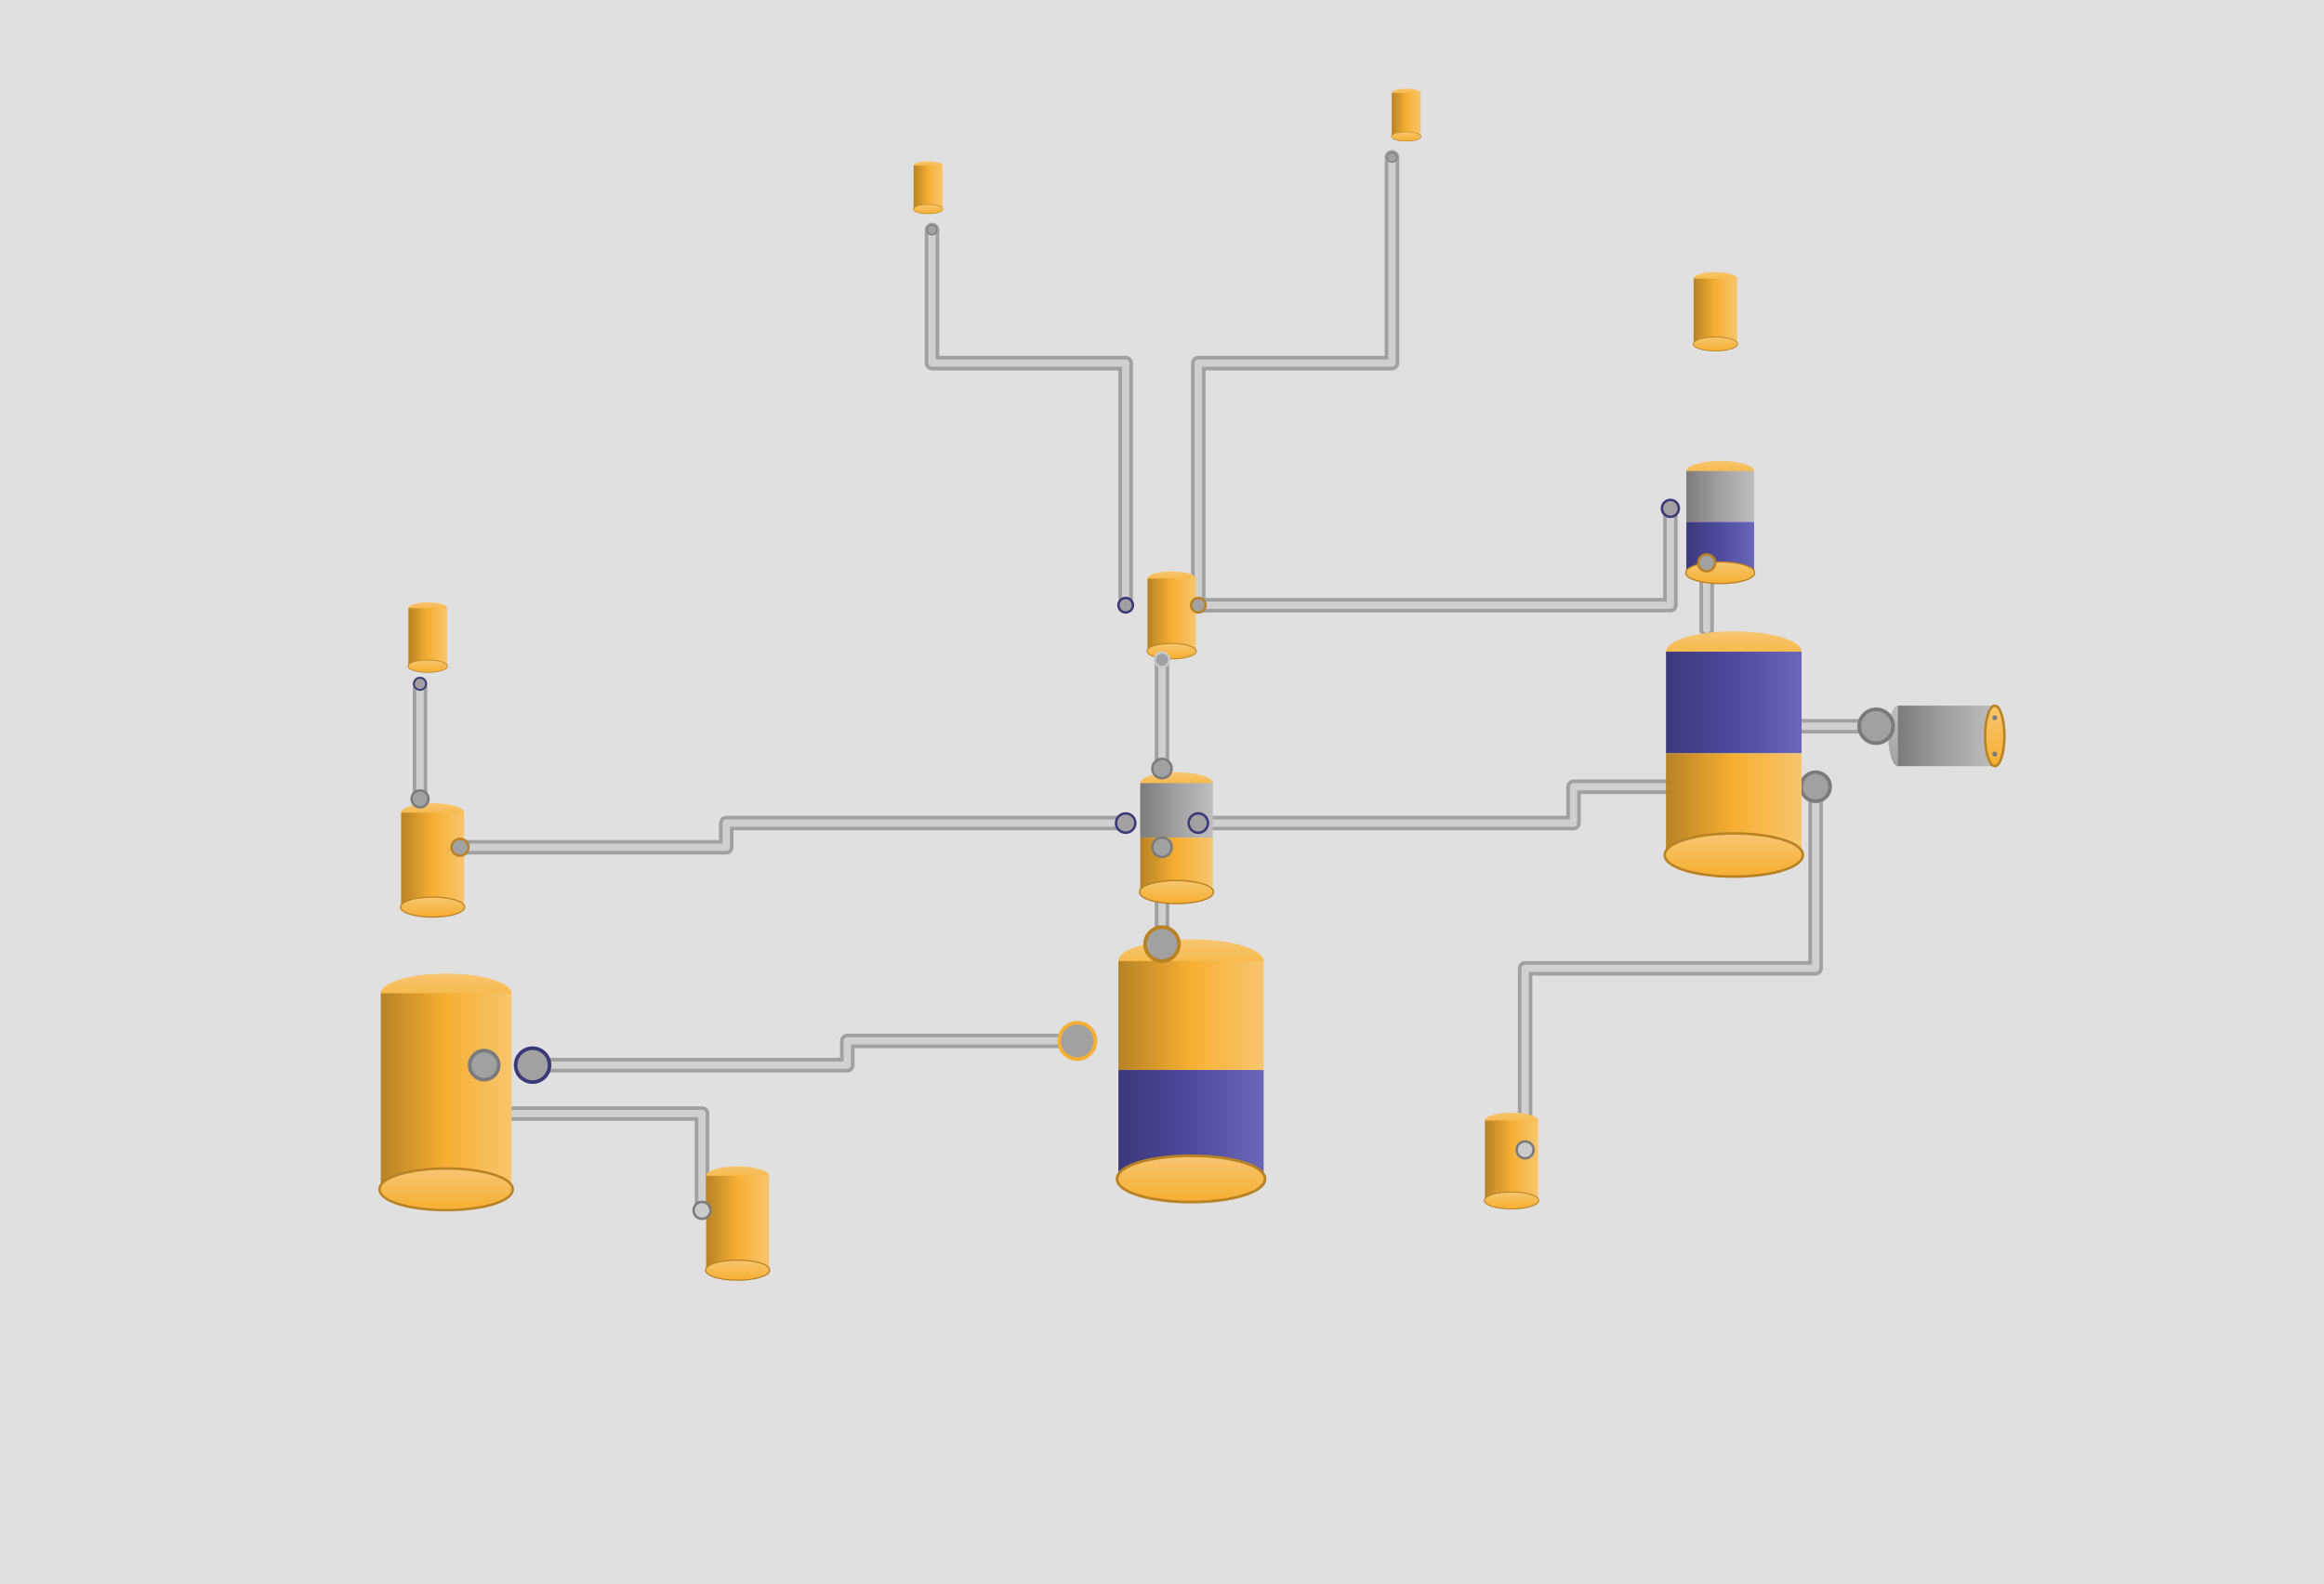<svg width="1920" height="1309" viewBox="0 0 1920 1309" fill="none" xmlns="http://www.w3.org/2000/svg" xmlns:xlink="http://www.w3.org/1999/xlink">

  <defs>
    <!-- Colores, Gradientes, Cilindros Sólidos y Divididos (igual que antes) -->
    <color id="colorOrange">#F6AF33</color>
    <color id="colorPurple">#4E4A9E</color>
    <color id="colorGrayMed">#A1A1A1</color>
    <color id="colorGrayLight">#CACACA</color>
    <color id="colorStrokeDark">#3B387A</color>
    <color id="colorStrokeOrange">#B88225</color>
    <color id="colorStrokeGray">#7B7B7B</color>

    <linearGradient id="gradPurpleCylinder" x1="0%" y1="0%" x2="100%" y2="0%"><stop offset="0%" stop-color="#3B387A"/><stop offset="50%" stop-color="#4E4A9E"/><stop offset="100%" stop-color="#6A67B8"/></linearGradient>
    <linearGradient id="gradOrangeCylinder" x1="0%" y1="0%" x2="100%" y2="0%"><stop offset="0%" stop-color="#B88225"/><stop offset="50%" stop-color="#F6AF33"/><stop offset="100%" stop-color="#F8C56E"/></linearGradient>
    <linearGradient id="gradGrayCylinder" x1="0%" y1="0%" x2="100%" y2="0%"><stop offset="0%" stop-color="#7B7B7B"/><stop offset="50%" stop-color="#A1A1A1"/><stop offset="100%" stop-color="#BEBEBE"/></linearGradient>
    <linearGradient id="gradGrayLightCylinder" x1="0%" y1="0%" x2="100%" y2="0%"><stop offset="0%" stop-color="#AFAFAF"/><stop offset="50%" stop-color="#CACACA"/><stop offset="100%" stop-color="#E0E0E0"/></linearGradient>
    <linearGradient id="gradPurpleTopBottom" x1="0%" y1="0%" x2="0%" y2="100%"><stop offset="0%" stop-color="#6A67B8"/><stop offset="100%" stop-color="#4E4A9E"/></linearGradient>
    <linearGradient id="gradOrangeTopBottom" x1="0%" y1="0%" x2="0%" y2="100%"><stop offset="0%" stop-color="#F8C56E"/><stop offset="100%" stop-color="#F6AF33"/></linearGradient>
    <linearGradient id="gradGrayTopBottom" x1="0%" y1="0%" x2="0%" y2="100%"><stop offset="0%" stop-color="#BEBEBE"/><stop offset="100%" stop-color="#A1A1A1"/></linearGradient>
    <linearGradient id="gradGrayLightTopBottom" x1="0%" y1="0%" x2="0%" y2="100%"><stop offset="0%" stop-color="#E0E0E0"/><stop offset="100%" stop-color="#CACACA"/></linearGradient>

    <g id="oilPipeCylinder"><ellipse class="cylinder-top" cx="0" cy="-30" rx="20" ry="6"/><rect class="cylinder-body" x="-20" y="-30" width="40" height="60"/><ellipse class="cylinder-bottom-stroke" cx="0" cy="30" rx="20" ry="6" fill="none" stroke-width="1.5"/><ellipse class="cylinder-bottom-fill" cx="0" cy="30" rx="20" ry="6" /></g>
    <g id="cilindroDivididoNaranjaMorado"><ellipse class="cylinder-top" cx="0" cy="-30" rx="20" ry="6" fill="url(#gradOrangeTopBottom)"/><rect x="-20" y="-30" width="40" height="30" fill="url(#gradOrangeCylinder)"/><rect x="-20" y="0" width="40" height="30" fill="url(#gradPurpleCylinder)"/><ellipse class="cylinder-bottom-stroke" cx="0" cy="30" rx="20" ry="6" fill="none" stroke-width="1.5" stroke="#3B387A"/><ellipse class="cylinder-bottom-fill" cx="0" cy="30" rx="20" ry="6" fill="url(#gradPurpleTopBottom)"/></g>
    <g id="cilindroDivididoMoradoNaranja"><ellipse class="cylinder-top" cx="0" cy="-30" rx="20" ry="6" fill="url(#gradPurpleTopBottom)"/><rect x="-20" y="-30" width="40" height="30" fill="url(#gradPurpleCylinder)"/><rect x="-20" y="0" width="40" height="30" fill="url(#gradOrangeCylinder)"/><ellipse class="cylinder-bottom-stroke" cx="0" cy="30" rx="20" ry="6" fill="none" stroke-width="1.5" stroke="#B88225"/><ellipse class="cylinder-bottom-fill" cx="0" cy="30" rx="20" ry="6" fill="url(#gradOrangeTopBottom)"/></g>
    <g id="cilindroDivididoGrisNaranja"><ellipse class="cylinder-top" cx="0" cy="-30" rx="20" ry="6" fill="url(#gradGrayTopBottom)"/><rect x="-20" y="-30" width="40" height="30" fill="url(#gradGrayCylinder)"/><rect x="-20" y="0" width="40" height="30" fill="url(#gradOrangeCylinder)"/><ellipse class="cylinder-bottom-stroke" cx="0" cy="30" rx="20" ry="6" fill="none" stroke-width="1.5" stroke="#B88225"/><ellipse class="cylinder-bottom-fill" cx="0" cy="30" rx="20" ry="6" fill="url(#gradOrangeTopBottom)"/></g>
    <g id="cilindroDivididoGrisMorado"><ellipse class="cylinder-top" cx="0" cy="-30" rx="20" ry="6" fill="url(#gradGrayTopBottom)"/><rect x="-20" y="-30" width="40" height="30" fill="url(#gradGrayCylinder)"/><rect x="-20" y="0" width="40" height="30" fill="url(#gradPurpleCylinder)"/><ellipse class="cylinder-bottom-stroke" cx="0" cy="30" rx="20" ry="6" fill="none" stroke-width="1.5" stroke="#3B387A"/><ellipse class="cylinder-bottom-fill" cx="0" cy="30" rx="20" ry="6" fill="url(#gradPurpleTopBottom)"/></g>

    <!-- **NUEVO:** Símbolo para Lanzador de PIG -->
    <g id="pigLauncher">
        <!-- Cuerpo principal más grueso -->
        <ellipse cx="-40" cy="0" rx="8" ry="25" fill="url(#gradGrayTopBottom)"/>
        <rect x="-40" y="-25" width="80" height="50" fill="url(#gradGrayCylinder)" />
        <!-- Tapa/Escotilla simulada en el extremo derecho -->
        <ellipse cx="40" cy="0" rx="8" ry="25" fill="url(#gradOrangeTopBottom)" stroke="#B88225" stroke-width="2"/>
         <!-- Pequeños detalles como pernos (opcional) -->
         <circle cx="40" cy="-15" r="2" fill="#7B7B7B"/>
         <circle cx="40" cy="15" r="2" fill="#7B7B7B"/>
    </g>

    <!-- Filtro Sombra (igual) -->
    <filter id="dropShadowFilter" x="-50%" y="-50%" width="200%" height="200%"><feGaussianBlur in="SourceAlpha" stdDeviation="5" result="blur"/><feOffset in="blur" dx="8" dy="8" result="offsetBlur"/><feFlood flood-color="#000000" flood-opacity="0.4" result="offsetColor"/><feComposite in="offsetColor" in2="offsetBlur" operator="in" result="shadowEffect"/><feMerge><feMergeNode in="shadowEffect"/><feMergeNode in="SourceGraphic"/></feMerge></filter>
    <!-- Filtro Textura Fondo (igual) -->
    <filter id="backgroundTextureFilter"><feTurbulence type="fractalNoise" baseFrequency="0.04 0.06" numOctaves="3" seed="10" stitchTiles="stitch" result="turbulence"/><feColorMatrix type="saturate" values="0.1" in="turbulence" result="desaturatedTurbulence"/><feComponentTransfer in="desaturatedTurbulence" result="adjustedTurbulence"><feFuncA type="linear" slope="0.3"/></feComponentTransfer><feBlend in="SourceGraphic" in2="adjustedTurbulence" mode="multiply"/></filter>
  </defs>

  <!-- Fondo -->
  <rect width="1920" height="1309" fill="#EFEFEF" />
  <rect width="1920" height="1309" fill="#EFEFEF" filter="url(#backgroundTextureFilter)" />

  <!-- Grupo de Tuberías de Conexión (BASE - Gris Oscuro) -->
  <g id="connections" stroke="#A1A1A1" stroke-width="12" stroke-linecap="round" stroke-linejoin="round" fill="none">
      <!-- Rutas rectas (iguales que antes) -->
      <path d="M 440 880 H 700 V 860 H 890" />
      <path d="M 960 780 V 700" />
      <path d="M 930 680 H 600 V 700 H 380"/>
      <!-- Modificada para conectar al lanzador -->
      <path d="M 990 680 H 1300 V 650 H 1450"/>
      <path d="M 960 635 V 545" />
      <path d="M 347 660 V 565" />
      <path d="M 1410 520 V 465" />
      <path d="M 990 500 H 1380 V 420"/>
      <path d="M 580 1000 V 920 H 400 V 880"/>
       <!-- Modificada para conectar al lanzador -->
      <path d="M 1260 950 V 800 H 1500 V 650"/> <!-- Extiende un poco más -->
      <path d="M 930 500 V 300 H 770 V 190"/>
      <path d="M 990 500 V 300 H 1150 V 130"/>
      <!-- Nueva conexión: Derecha Grande al Lanzador PIG -->
      <path d="M 1410 600 H 1550"/> <!-- Sale del lado derecho del cilindro -->
  </g>

   <!-- **NUEVO** Grupo de Tuberías de Conexión (HIGHLIGHT - Gris Claro) -->
  <g id="connections-highlight" stroke="#D0D0D0" stroke-width="6" stroke-linecap="round" stroke-linejoin="round" fill="none" style="pointer-events: none;"> <!-- Más delgado y claro -->
      <!-- Rutas rectas (copia exacta de las anteriores) -->
      <path d="M 440 880 H 700 V 860 H 890" />
      <path d="M 960 780 V 700" />
      <path d="M 930 680 H 600 V 700 H 380"/>
      <path d="M 990 680 H 1300 V 650 H 1450"/>
      <path d="M 960 635 V 545" />
      <path d="M 347 660 V 565" />
      <path d="M 1410 520 V 465" />
      <path d="M 990 500 H 1380 V 420"/>
      <path d="M 580 1000 V 920 H 400 V 880"/>
      <path d="M 1260 950 V 800 H 1500 V 650"/>
      <path d="M 930 500 V 300 H 770 V 190"/>
      <path d="M 990 500 V 300 H 1150 V 130"/>
      <path d="M 1410 600 H 1550"/>
  </g>


  <!-- Grupo para Cilindros, Juntas y Lanzador PIG -->
  <g id="cylinders-and-joints">

    <!-- **NUEVO:** Instancia del Lanzador PIG -->
    <use href="#pigLauncher" transform="translate(1600 600)" filter="url(#dropShadowFilter)"/> <!-- Ajustar posición X, Y -->
    <!-- Junta para conectar tubo al lanzador -->
    <circle cx="1550" cy="600" r="14" fill="#A1A1A1" stroke="#7B7B7B" stroke-width="3"/>
    <!-- Junta para conectar el lanzador al cilindro -->
     <circle cx="1450" cy="650" r="12" fill="#A1A1A1" stroke="#7B7B7B" stroke-width="3"/>
      <circle cx="1500" cy="650" r="12" fill="#A1A1A1" stroke="#7B7B7B" stroke-width="3"/>


    <!-- TODOS LOS CILINDROS ANTERIORES (iguales que la versión pasada) -->
    <!-- Cluster Central Grande (Dividido Naranja/Morado, Mucho Más Grande) -->
    <use href="#cilindroDivididoNaranjaMorado" transform="translate(960 860) scale(3.0)" filter="url(#dropShadowFilter)" />
     <circle cx="890" cy="860" r="15" fill="#A1A1A1" stroke="#F6AF33" stroke-width="3"/>
     <circle cx="960" cy="780" r="14" fill="#A1A1A1" stroke="#B88225" stroke-width="3"/>

    <!-- Cluster Central Medio (Dividido Gris/Naranja) -->
    <use href="#cilindroDivididoGrisNaranja" transform="translate(960 680) scale(1.5)" filter="url(#dropShadowFilter)"/>
     <circle cx="960" cy="700" r="8" fill="#A1A1A1" stroke="#7B7B7B" stroke-width="2"/>
     <circle cx="930" cy="680" r="8" fill="#A1A1A1" stroke="#3B387A" stroke-width="2"/>
     <circle cx="990" cy="680" r="8" fill="#A1A1A1" stroke="#3B387A" stroke-width="2"/>
     <circle cx="960" cy="635" r="8" fill="#A1A1A1" stroke="#7B7B7B" stroke-width="2"/>

    <!-- Cluster Central Pequeño (Gris Sólido, Más Pequeño) -->
    <use href="#oilPipeCylinder" transform="translate(960 500) scale(1.0)" filter="url(#dropShadowFilter)"> <style> .cylinder-top { fill: url(#gradGrayTopBottom); } .cylinder-body { fill: url(#gradGrayCylinder); } .cylinder-bottom-stroke { stroke: #7B7B7B; } .cylinder-bottom-fill { fill: url(#gradGrayTopBottom); } </style> </use>
     <circle cx="960" cy="545" r="6" fill="#A1A1A1" stroke="#CACACA" stroke-width="2"/> <circle cx="990" cy="500" r="6" fill="#A1A1A1" stroke="#B88225" stroke-width="2"/> <circle cx="930" cy="500" r="6" fill="#A1A1A1" stroke="#3B387A" stroke-width="2"/>

    <!-- Cluster Izquierda Grande (Morado Sólido, Mucho Más Grande) -->
    <use href="#oilPipeCylinder" transform="translate(347 880) scale(2.7)" filter="url(#dropShadowFilter)"> <style> .cylinder-top { fill: url(#gradPurpleTopBottom); } .cylinder-body { fill: url(#gradPurpleCylinder); } .cylinder-bottom-stroke { stroke: #3B387A; } .cylinder-bottom-fill { fill: url(#gradPurpleTopBottom); } </style> </use>
     <circle cx="440" cy="880" r="14" fill="#A1A1A1" stroke="#3B387A" stroke-width="3"/> <circle cx="400" cy="880" r="12" fill="#A1A1A1" stroke="#7B7B7B" stroke-width="3"/>

    <!-- Cluster Izquierda Medio (Morado Sólido) -->
    <use href="#oilPipeCylinder" transform="translate(347 700) scale(1.3)" filter="url(#dropShadowFilter)"> <style> .cylinder-top { fill: url(#gradPurpleTopBottom); } .cylinder-body { fill: url(#gradPurpleCylinder); } .cylinder-bottom-stroke { stroke: #3B387A; } .cylinder-bottom-fill { fill: url(#gradPurpleTopBottom); } </style> </use>
     <circle cx="380" cy="700" r="7" fill="#A1A1A1" stroke="#B88225" stroke-width="2"/> <circle cx="347" cy="660" r="7" fill="#A1A1A1" stroke="#7B7B7B" stroke-width="2"/>

     <!-- Cluster Izquierda Pequeño (Gris Sólido, Más Pequeño) -->
    <use href="#oilPipeCylinder" transform="translate(347 520) scale(0.8)" filter="url(#dropShadowFilter)"> <style> .cylinder-top { fill: url(#gradGrayTopBottom); } .cylinder-body { fill: url(#gradGrayCylinder); } .cylinder-bottom-stroke { stroke: #7B7B7B; } .cylinder-bottom-fill { fill: url(#gradGrayTopBottom); } </style> </use>
     <circle cx="347" cy="565" r="5" fill="#A1A1A1" stroke="#3B387A" stroke-width="1.5"/>

     <!-- Cluster Derecha Grande (Dividido Morado/Naranja, Mucho Más Grande) -->
    <use href="#cilindroDivididoMoradoNaranja" transform="translate(1410 600) scale(2.8)" filter="url(#dropShadowFilter)"/>
     <!-- Juntas movidas a la conexión del lanzador -->

     <!-- Cluster Derecha Medio (Dividido Gris/Morado) -->
    <use href="#cilindroDivididoGrisMorado" transform="translate(1410 420) scale(1.4)" filter="url(#dropShadowFilter)"/>
      <circle cx="1410" cy="465" r="7" fill="#A1A1A1" stroke="#B88225" stroke-width="2"/>
      <circle cx="1380" cy="420" r="7" fill="#A1A1A1" stroke="#3B387A" stroke-width="2"/>

    <!-- Cluster Derecha Pequeño (Naranja Sólido, Más Pequeño) -->
    <use href="#oilPipeCylinder" transform="translate(1410 250) scale(0.9)" filter="url(#dropShadowFilter)"> <style> .cylinder-top { fill: url(#gradOrangeTopBottom); } .cylinder-body { fill: url(#gradOrangeCylinder); } .cylinder-bottom-stroke { stroke: #B88225; } .cylinder-bottom-fill { fill: url(#gradOrangeTopBottom); } </style> </use>

     <!-- Cluster Abajo Izquierda (Gris Claro) -->
      <use href="#oilPipeCylinder" transform="translate(599 1000) scale(1.3)" filter="url(#dropShadowFilter)"> <style> .cylinder-top { fill: url(#gradGrayLightTopBottom); } .cylinder-body { fill: url(#gradGrayLightCylinder); } .cylinder-bottom-stroke { stroke: #A1A1A1; } .cylinder-bottom-fill { fill: url(#gradGrayLightTopBottom); } </style> </use>
      <circle cx="580" cy="1000" r="7" fill="#CACACA" stroke="#7B7B7B" stroke-width="2"/>

     <!-- Cluster Abajo Derecha (Gris Claro) -->
      <use href="#oilPipeCylinder" transform="translate(1240 950) scale(1.1)" filter="url(#dropShadowFilter)"> <style> .cylinder-top { fill: url(#gradGrayLightTopBottom); } .cylinder-body { fill: url(#gradGrayLightCylinder); } .cylinder-bottom-stroke { stroke: #A1A1A1; } .cylinder-bottom-fill { fill: url(#gradGrayLightTopBottom); } </style> </use>
      <circle cx="1260" cy="950" r="7" fill="#CACACA" stroke="#7B7B7B" stroke-width="2"/>

 <!-- Clusters superiores pequeños (Igual) -->
      <use href="#oilPipeCylinder" transform="translate(762 150) scale(0.6)" filter="url(#dropShadowFilter)"> <style> .cylinder-top { fill: url(#gradPurpleTopBottom); } .cylinder-body { fill: url(#gradPurpleCylinder); } .cylinder-bottom-stroke { stroke: #3B387A; } .cylinder-bottom-fill { fill: url(#gradPurpleTopBottom); } </style> </use>
      <circle cx="770" cy="190" r="4" fill="#A1A1A1" stroke="#7B7B7B" stroke-width="1"/>

     <use href="#oilPipeCylinder" transform="translate(1157 90) scale(0.6)" filter="url(#dropShadowFilter)"> <style> .cylinder-top { fill: url(#gradOrangeTopBottom); } .cylinder-body { fill: url(#gradOrangeCylinder); } .cylinder-bottom-stroke { stroke: #B88225; } .cylinder-bottom-fill { fill: url(#gradOrangeTopBottom); } </style> </use>
     <circle cx="1150" cy="130" r="4" fill="#A1A1A1" stroke="#7B7B7B" stroke-width="1"/>

  </g>

</svg>